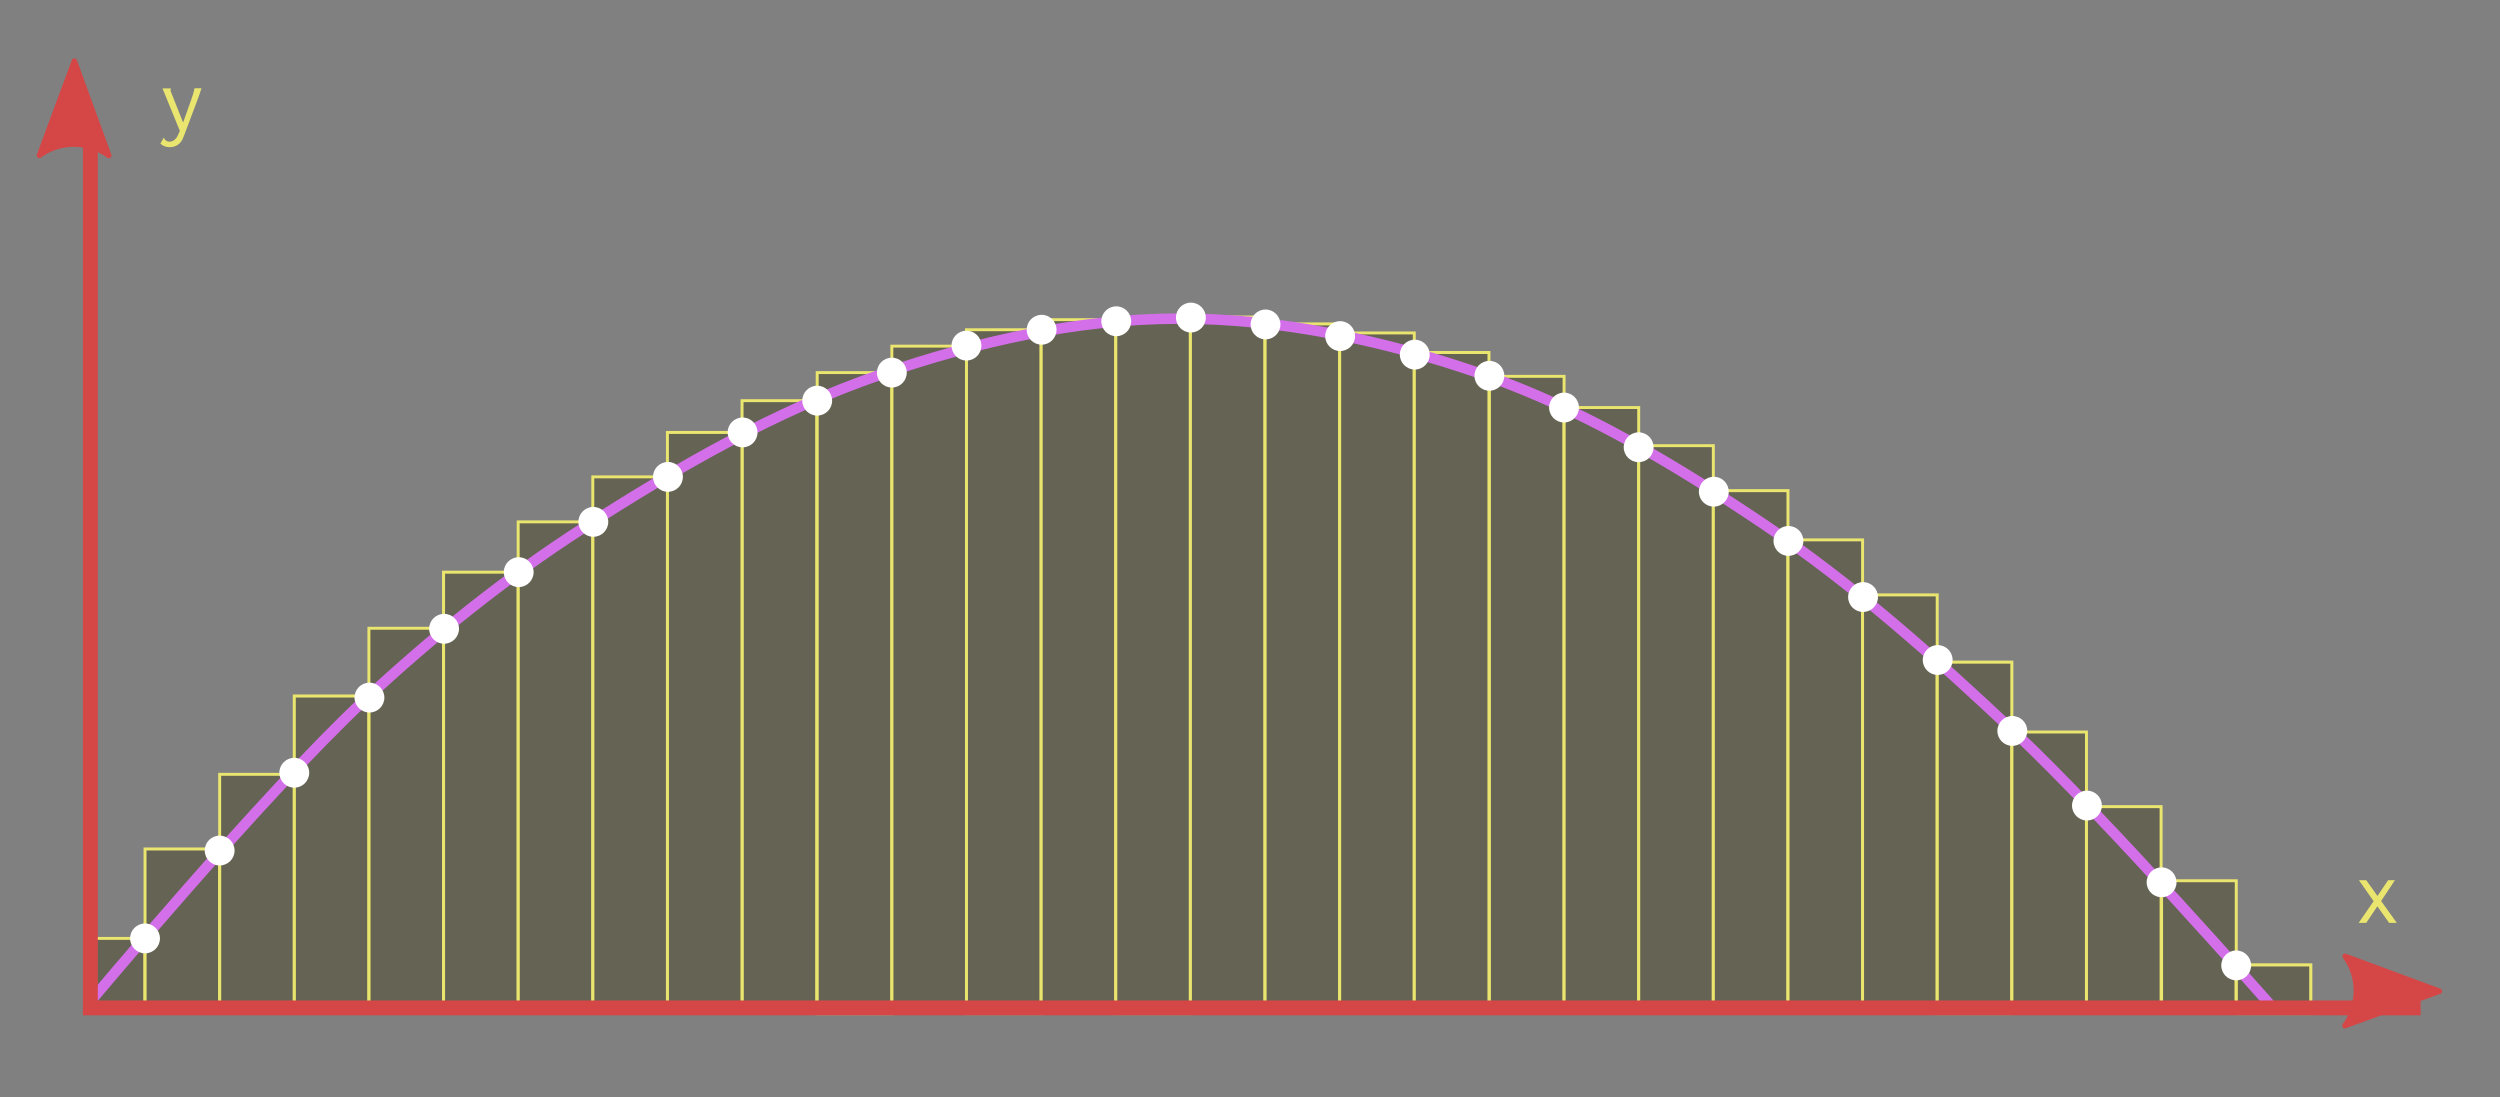 <svg width="47.234mm" height="20.734mm" version="1.1" viewBox="0 0 47.234 20.734" xmlns="http://www.w3.org/2000/svg">
 <rect x="0" y="0" width="47.234" height="20.734" fill="#808080" stroke="none"/>
 <g transform="translate(-338.53 -423.23)">
  <g fill="#e9e56f" aria-label="overlap">
   <g fill="#e9e56f" aria-label="Double Precision 64b">
    <g transform="rotate(-16.619)" fill="#e9e56f" aria-label="steering force">
     <g fill="#3b390d" fill-opacity=".384" stroke="#e9e56f" stroke-linecap="round">
      <g stroke-width=".056">
       <rect transform="rotate(16.619)" x="340.14" y="440.96" width="1.129" height="1.411"/>
       <rect transform="rotate(16.619)" x="341.27" y="439.27" width="1.411" height="3.104"/>
       <rect transform="rotate(16.619)" x="342.68" y="437.86" width="1.411" height="4.516"/>
      </g>
      <rect transform="rotate(16.619)" x="344.09" y="436.38" width="1.411" height="5.995" stroke-width=".057"/>
      <rect transform="rotate(16.619)" x="345.5" y="435.1" width="1.411" height="7.276" stroke-width=".056"/>
      <rect transform="rotate(16.619)" x="346.91" y="434.04" width="1.411" height="8.334" stroke-width=".057"/>
      <rect transform="rotate(16.619)" x="348.32" y="433.09" width="1.411" height="9.289" stroke-width=".056"/>
      <rect transform="rotate(16.619)" x="349.73" y="432.24" width="1.411" height="10.138" stroke-width=".056"/>
      <rect transform="rotate(16.619)" x="352.55" y="430.8" width="1.411" height="11.571" stroke-width=".056"/>
      <rect transform="rotate(16.619)" x="353.97" y="430.27" width="1.411" height="12.111" stroke-width=".056"/>
      <rect transform="rotate(16.619)" x="355.38" y="429.77" width="1.411" height="12.607" stroke-width=".056"/>
      <rect transform="rotate(16.619)" x="356.79" y="429.46" width="1.411" height="12.92" stroke-width=".056"/>
      <rect transform="rotate(16.619)" x="358.2" y="429.27" width="1.411" height="13.104" stroke-width=".056"/>
      <rect transform="rotate(16.619)" x="359.61" y="429.24" width="1.411" height="13.14" stroke-width=".056"/>
      <rect transform="rotate(16.619)" x="361.02" y="429.22" width="1.411" height="13.158" stroke-width=".057"/>
      <rect transform="rotate(16.619)" x="362.43" y="429.35" width="1.411" height="13.026" stroke-width=".057"/>
      <rect transform="rotate(16.619)" x="363.84" y="429.52" width="1.411" height="12.859" stroke-width=".056"/>
      <rect transform="rotate(16.619)" x="365.25" y="429.89" width="1.412" height="12.489" stroke-width=".056"/>
      <rect transform="rotate(16.619)" x="366.67" y="430.34" width="1.411" height="12.039" stroke-width=".056"/>
      <rect transform="rotate(16.619)" x="368.08" y="430.93" width="1.411" height="11.448" stroke-width=".056"/>
      <rect transform="rotate(16.619)" x="369.49" y="431.65" width="1.411" height="10.724" stroke-width=".056"/>
      <rect transform="rotate(16.619)" x="370.9" y="432.5" width="1.411" height="9.878" stroke-width=".056"/>
      <rect transform="rotate(16.619)" x="372.31" y="433.43" width="1.411" height="8.943" stroke-width=".056"/>
      <rect transform="rotate(16.619)" x="373.72" y="434.47" width="1.411" height="7.902" stroke-width=".056"/>
      <rect transform="rotate(16.619)" x="375.13" y="435.74" width="1.411" height="6.64" stroke-width=".057"/>
      <rect transform="rotate(16.619)" x="376.54" y="437.06" width="1.411" height="5.318" stroke-width=".056"/>
      <rect transform="rotate(16.619)" x="377.95" y="438.47" width="1.411" height="3.907" stroke-width=".056"/>
      <rect transform="rotate(16.619)" x="379.37" y="439.87" width="1.411" height="2.503" stroke-width=".056"/>
      <rect transform="rotate(16.619)" x="380.78" y="441.46" width="1.409" height=".919" stroke-width=".059"/>
      <rect transform="rotate(16.619)" x="351.14" y="431.4" width="1.411" height="10.976" stroke-width=".056"/>
     </g>
     <g>
      <path d="m199.48 521.05s4.356-2.884 6.692-4.04c1.569-0.777 3.202-1.444 4.883-1.929 2.021-0.584 4.1-1.081 6.202-1.168 1.901-0.079 3.853 0.051 5.678 0.59 1.88 0.555 3.652 1.521 5.241 2.669 1.621 1.171 2.992 2.675 4.263 4.218 1.312 1.591 2.398 3.364 3.433 5.148 1.173 2.022 3.134 6.274 3.134 6.274" fill="none" stroke="#d36fe9" stroke-width=".198"/>
      <path d="m241.72 533.7-42.188-12.592 4.813-16.125" fill="none" stroke="#d54747" stroke-width=".282px"/>
      <g transform="rotate(16.619)" fill="#e9e56f" aria-label="x">
       <path d="m383.65 439.86-0.201 0.298-0.212-0.298h-0.138l0.277 0.397-0.282 0.409h0.143l0.21-0.312 0.222 0.312h0.145l-0.296-0.413 0.261-0.393z" fill="#e9e56f" stroke-width=".282px"/>
      </g>
      <g transform="rotate(16.619)" fill="#e9e56f" aria-label="y">
       <path d="m341.6 424.9 0.328 0.803-0.026 0.058c-0.014 0.034-0.03 0.067-0.055 0.093-0.034 0.037-0.076 0.053-0.113 0.053-0.06 0-0.09-0.041-0.095-0.048-5e-3 -9e-3 -4e-3 -0.021-0.014-0.03l-0.065 0.115c0.046 0.044 0.108 0.067 0.175 0.067 0.072 0 0.148-0.026 0.201-0.086 0.035-0.041 0.053-0.083 0.07-0.129l0.25-0.665c0.03-0.076 0.056-0.153 0.081-0.233h-0.132c-0.014 0.074-0.037 0.145-0.062 0.215l-0.153 0.432-0.236-0.594c-2e-3 -5e-3 -2e-3 -9e-3 -2e-3 -0.014 0-0.012 9e-3 -0.021 7e-3 -0.037z" fill="#e9e56f" stroke-width=".282px"/>
      </g>
     </g>
     <g fill="#fff">
      <circle transform="rotate(16.619)" cx="377.96" cy="438.45" r=".282"/>
      <circle transform="rotate(16.619)" cx="379.37" cy="439.9" r=".282"/>
      <circle transform="rotate(16.619)" cx="342.68" cy="439.3" r=".282"/>
      <circle transform="rotate(16.619)" cx="344.09" cy="437.83" r=".282"/>
      <circle transform="rotate(16.619)" cx="345.51" cy="436.41" r=".282"/>
      <circle transform="rotate(16.619)" cx="348.33" cy="434.04" r=".282"/>
      <circle transform="rotate(16.619)" cx="351.15" cy="432.24" r=".282"/>
      <circle transform="rotate(16.619)" cx="353.97" cy="430.8" r=".282"/>
      <circle transform="rotate(16.619)" cx="356.79" cy="429.76" r=".282"/>
      <circle transform="rotate(16.619)" cx="359.62" cy="429.3" r=".282"/>
      <circle transform="rotate(16.619)" cx="362.44" cy="429.36" r=".282"/>
      <circle transform="rotate(16.619)" cx="365.26" cy="429.93" r=".282"/>
      <circle transform="rotate(16.619)" cx="368.08" cy="430.93" r=".282"/>
      <circle transform="rotate(16.619)" cx="370.91" cy="432.52" r=".282"/>
      <circle transform="rotate(16.619)" cx="373.73" cy="434.51" r=".282"/>
      <circle transform="rotate(16.619)" cx="376.55" cy="437.04" r=".282"/>
      <circle transform="rotate(16.619)" cx="375.14" cy="435.7" r=".282"/>
      <circle transform="rotate(16.619)" cx="372.32" cy="433.45" r=".282"/>
      <circle transform="rotate(16.619)" cx="369.49" cy="431.68" r=".282"/>
      <circle transform="rotate(16.619)" cx="366.67" cy="430.33" r=".282"/>
      <circle transform="rotate(16.619)" cx="363.85" cy="429.58" r=".282"/>
      <circle transform="rotate(16.619)" cx="361.03" cy="429.23" r=".282"/>
      <circle transform="rotate(16.619)" cx="358.21" cy="429.46" r=".282"/>
      <circle transform="rotate(16.619)" cx="355.38" cy="430.27" r=".282"/>
      <circle transform="rotate(16.619)" cx="352.56" cy="431.4" r=".282"/>
      <circle transform="rotate(16.619)" cx="349.74" cy="433.09" r=".282"/>
      <circle transform="rotate(16.619)" cx="346.92" cy="435.11" r=".282"/>
      <circle transform="rotate(16.619)" cx="341.27" cy="440.96" r=".282"/>
      <circle transform="rotate(16.619)" cx="380.78" cy="441.47" r=".282"/>
     </g>
     <g transform="matrix(.521 .157 .157 -.521 -99.851 569.93)" fill="#d54747">
      <path d="m501.47 274.25-1.205 3.278-1.205-3.278c0.712 0.524 1.685 0.521 2.411 0z" fill="#d54747" fill-rule="evenodd" stroke="#d54747" stroke-linejoin="round" stroke-width=".188"/>
     </g>
     <g transform="matrix(-.157 .521 .521 .157 176.1 229.29)" fill="#d54747">
      <path d="m501.47 274.25-1.205 3.278-1.205-3.278c0.712 0.524 1.685 0.521 2.411 0z" fill="#d54747" fill-rule="evenodd" stroke="#d54747" stroke-linejoin="round" stroke-width=".188"/>
     </g>
    </g>
   </g>
  </g>
 </g>
</svg>
